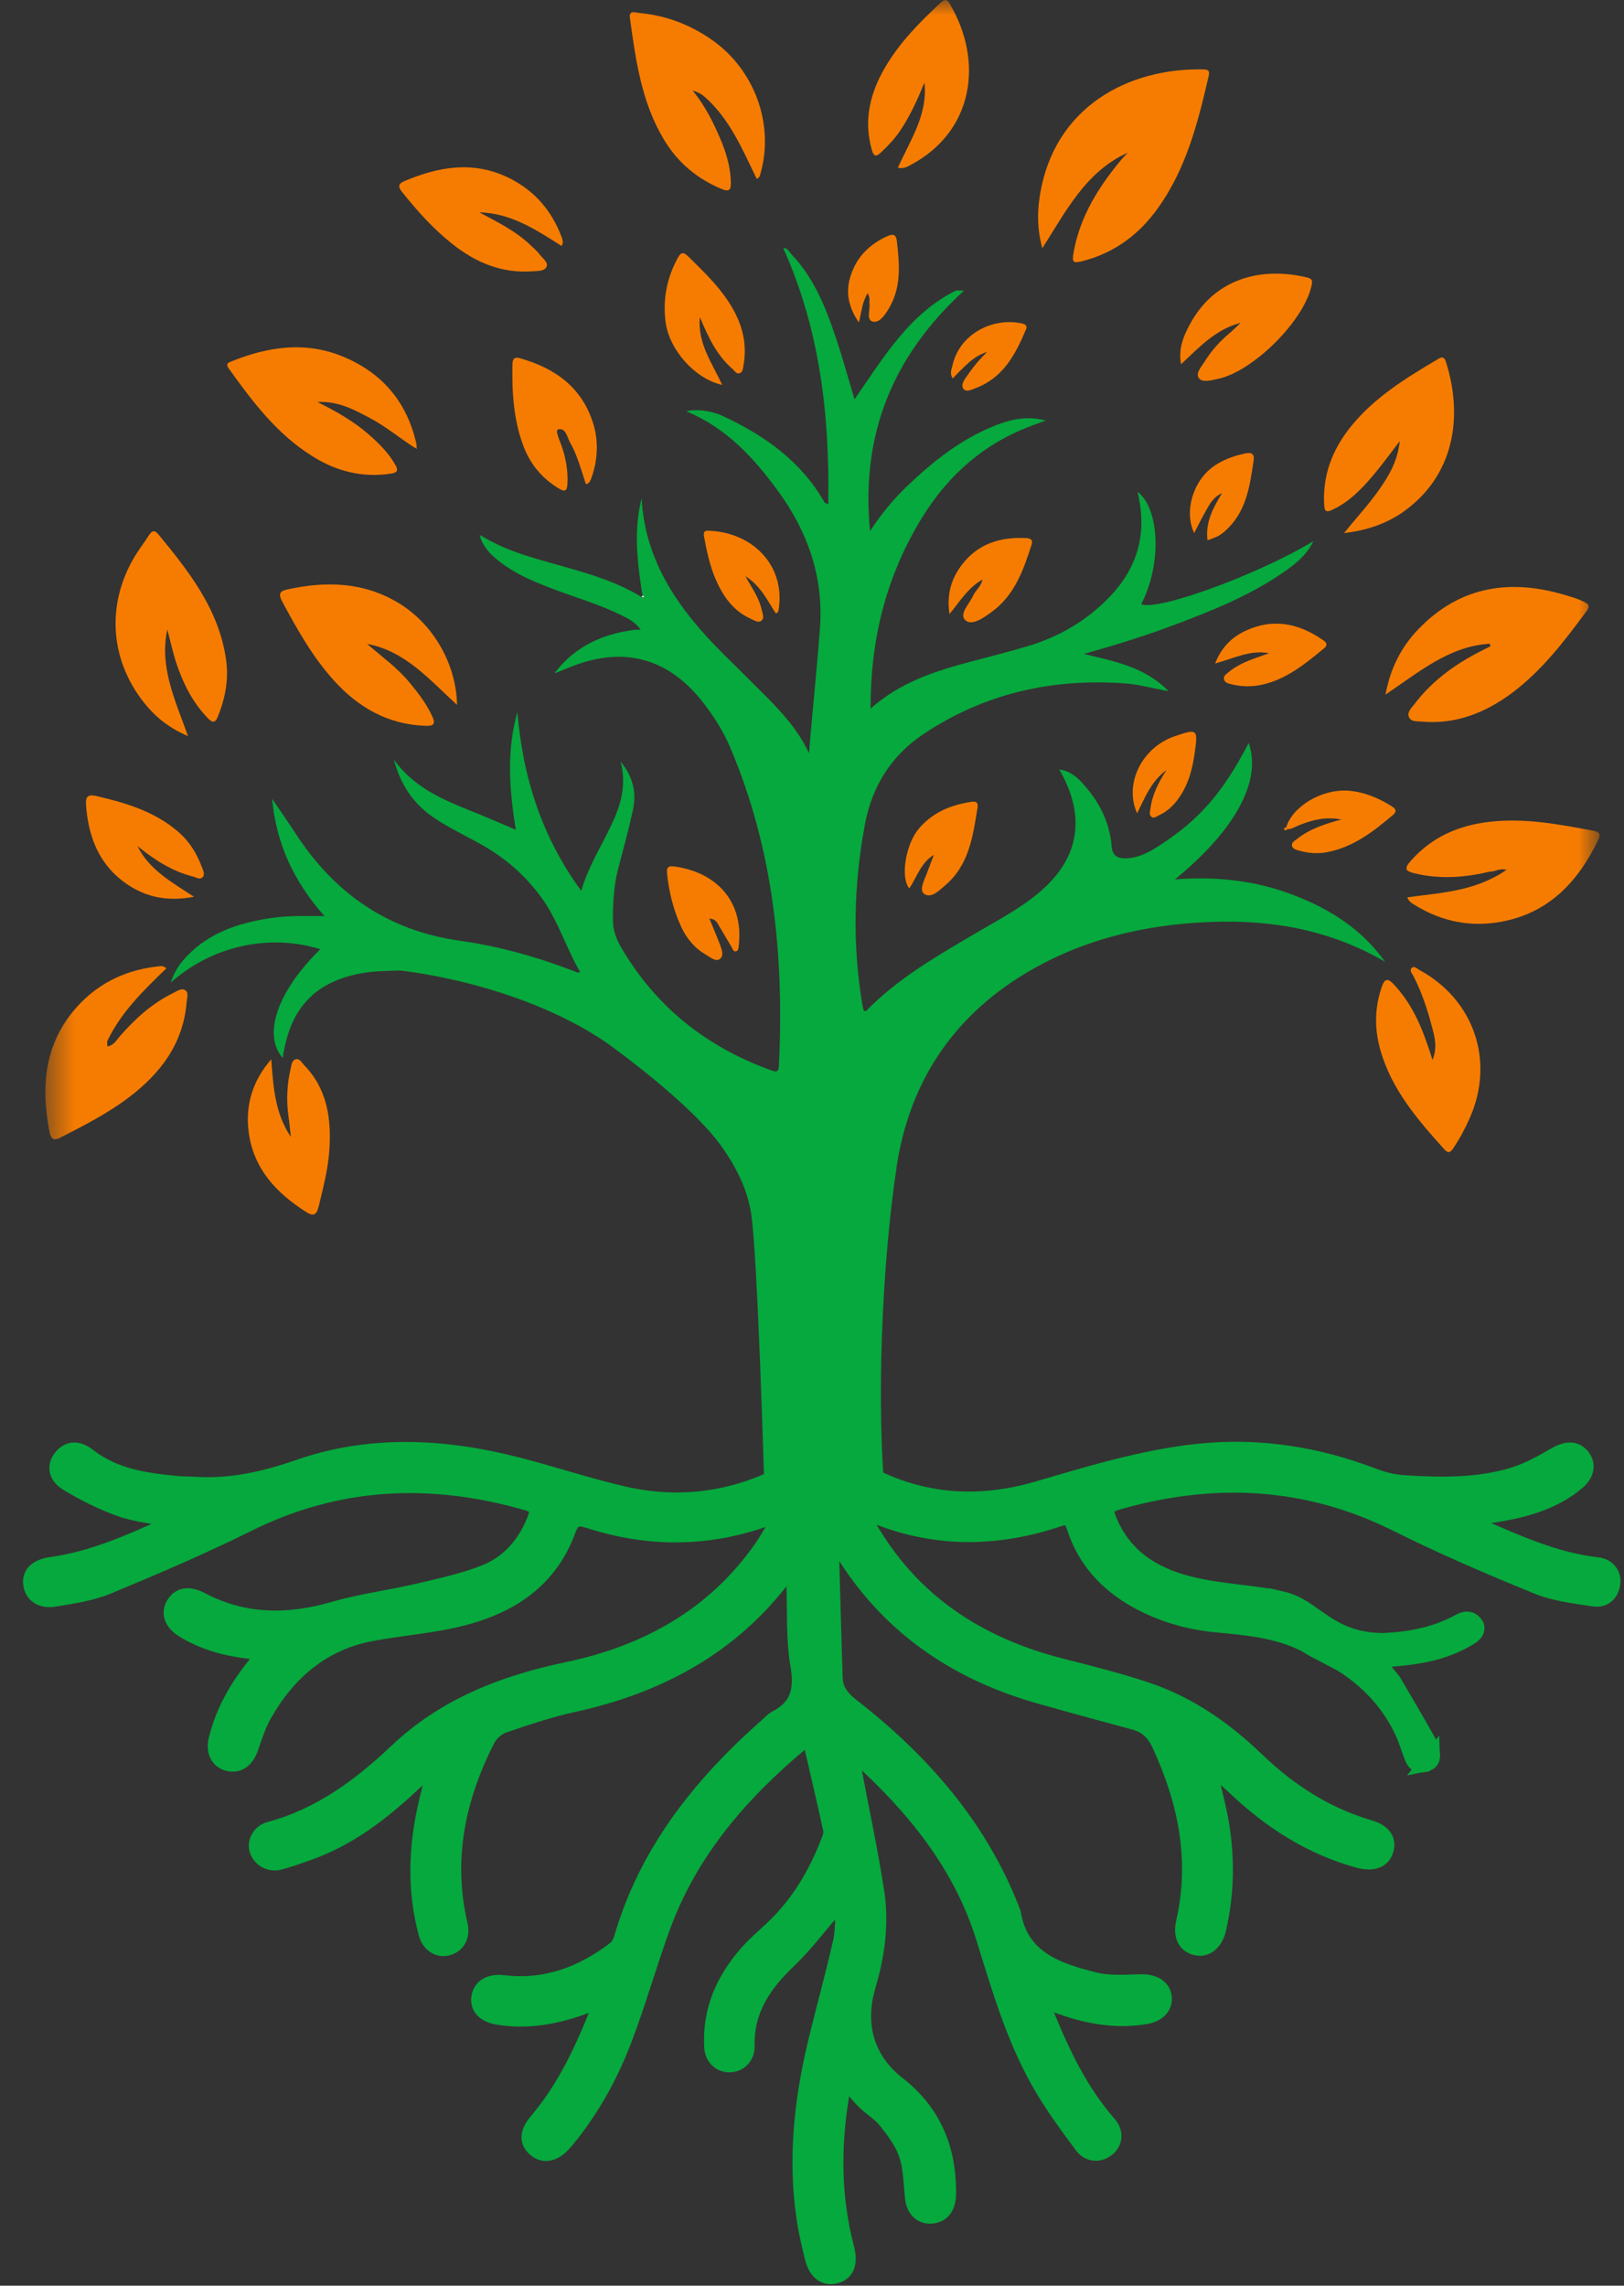 <svg width="54" height="76" viewBox="0 0 54 76" fill="none" xmlns="http://www.w3.org/2000/svg">
<rect x="0" y="0" width="54" height="76" fill="#333333" stroke="none"/>
<mask id="mask0_3972_245" style="mask-type:luminance" maskUnits="userSpaceOnUse" x="1" y="0" width="53" height="60">
<path d="M53.182 0H1.503V59.195H53.182V0Z" fill="white"/>
</mask>
<g mask="url(#mask0_3972_245)">
<path d="M25.43 50.091C25.398 48.625 25.186 41.85 24.984 40.403C24.867 39.572 24.496 38.839 24.016 38.153C22.988 36.678 20.249 34.728 20.122 34.639C17.153 32.642 13.305 32.271 13.305 32.271C12.849 32.285 12.398 32.285 11.952 32.374C10.434 32.675 9.631 33.558 9.401 35.179C8.724 34.404 9.227 32.957 10.65 31.562C8.964 31.035 7.052 31.444 5.675 32.675C5.807 32.276 5.995 32.017 6.22 31.787C6.953 31.021 7.902 30.702 8.922 30.538C9.509 30.444 10.096 30.453 10.791 30.462C9.767 29.311 9.185 28.052 9.048 26.558C9.326 26.972 9.589 27.348 9.842 27.733C11.134 29.715 12.906 30.946 15.292 31.28C16.603 31.463 17.881 31.825 19.121 32.304C19.173 32.323 19.22 32.365 19.29 32.318C18.811 31.5 18.548 30.575 17.975 29.805C17.458 29.109 16.833 28.56 16.086 28.127C15.532 27.808 14.949 27.545 14.418 27.183C13.761 26.732 13.328 26.126 13.094 25.252C13.869 26.328 14.987 26.68 16.049 27.122C16.415 27.272 16.777 27.432 17.153 27.592C16.936 26.281 16.838 24.975 17.204 23.674C17.383 25.83 18.008 27.822 19.328 29.621C19.586 28.715 20.108 27.977 20.451 27.155C20.686 26.596 20.812 26.027 20.639 25.327C21.075 25.863 21.165 26.389 21.043 26.948C20.902 27.592 20.728 28.231 20.559 28.87C20.408 29.438 20.38 30.016 20.38 30.599C20.38 30.923 20.488 31.214 20.648 31.491C21.799 33.469 23.481 34.808 25.628 35.583C25.773 35.635 25.886 35.682 25.9 35.447C26.074 31.815 25.727 28.264 24.289 24.876C24.059 24.331 23.744 23.829 23.378 23.359C22.245 21.898 20.77 21.48 19.046 22.147C18.872 22.212 18.703 22.288 18.529 22.354C18.52 22.339 18.506 22.33 18.491 22.316C19.154 21.48 20.047 21.08 21.085 20.944C21.141 20.939 21.202 20.939 21.306 20.935C21.122 20.681 20.878 20.564 20.639 20.446C19.877 20.07 19.055 19.845 18.271 19.539C17.707 19.319 17.153 19.084 16.669 18.717C16.368 18.492 16.1 18.243 15.973 17.876C15.988 17.858 16.002 17.839 16.016 17.82C16.857 18.341 17.806 18.572 18.745 18.839C19.642 19.093 20.526 19.356 21.329 19.849C21.353 19.859 21.395 19.878 21.4 19.873C21.423 19.84 21.404 19.821 21.367 19.817C21.226 18.943 21.113 18.074 21.221 17.186C21.245 16.979 21.282 16.777 21.334 16.57C21.451 18.717 22.612 20.31 24.059 21.752C24.538 22.227 25.017 22.696 25.492 23.176C26.041 23.73 26.558 24.308 26.901 25.046C26.934 24.665 26.962 24.28 27 23.899C27.089 22.903 27.188 21.912 27.263 20.916C27.394 19.206 26.868 17.693 25.867 16.321C25.059 15.213 24.143 14.226 22.823 13.676C23.138 13.592 23.641 13.648 24.054 13.841C25.435 14.489 26.643 15.344 27.418 16.706C27.427 16.721 27.451 16.725 27.54 16.767C27.592 13.808 27.263 10.961 26.046 8.255C26.163 8.217 26.239 8.367 26.323 8.461C27.065 9.241 27.455 10.219 27.789 11.214C28.01 11.867 28.193 12.539 28.414 13.277C29.382 11.882 30.227 10.444 31.768 9.669C31.82 9.645 31.895 9.664 32.055 9.664C29.682 11.835 28.616 14.451 28.93 17.66C29.306 17.082 29.71 16.598 30.166 16.162C31.017 15.344 31.933 14.62 33.041 14.169C33.572 13.953 34.122 13.812 34.77 13.982C34.46 14.099 34.206 14.188 33.962 14.292C32.473 14.931 31.373 15.997 30.561 17.374C29.447 19.258 28.94 21.301 28.949 23.561C29.941 22.678 31.106 22.311 32.294 21.996C32.924 21.827 33.553 21.672 34.178 21.484C35.245 21.165 36.175 20.615 36.941 19.798C37.8 18.882 38.12 17.806 37.871 16.566C37.857 16.5 37.847 16.434 37.829 16.354C38.576 16.937 38.623 18.802 37.946 20.089C38.486 20.329 41.822 19.112 43.673 17.994C43.466 18.416 43.147 18.694 42.799 18.943C41.625 19.784 40.3 20.31 38.956 20.812C38.021 21.16 37.068 21.456 36.043 21.743C37.063 21.996 38.054 22.166 38.858 22.983C38.327 22.889 37.89 22.762 37.434 22.725C35 22.546 32.741 23.049 30.702 24.411C29.621 25.135 28.992 26.159 28.757 27.427C28.386 29.419 28.339 31.416 28.677 33.417C28.686 33.483 28.71 33.549 28.724 33.61C28.761 33.615 28.79 33.624 28.799 33.615C29.875 32.511 31.204 31.759 32.515 30.988C33.304 30.523 34.127 30.101 34.794 29.457C35.921 28.367 36.067 27.042 35.221 25.586C35.545 25.628 35.771 25.802 35.964 26.009C36.523 26.61 36.898 27.31 36.964 28.142C36.988 28.451 37.161 28.541 37.42 28.541C37.843 28.536 38.205 28.339 38.547 28.118C39.886 27.253 40.661 26.356 41.521 24.703C41.958 25.957 41.094 27.582 39.069 29.241C40.45 29.133 41.737 29.278 42.978 29.748C44.204 30.213 45.28 30.89 46.055 31.98C44.255 30.927 42.306 30.575 40.262 30.655C38.059 30.739 35.954 31.238 34.051 32.393C31.641 33.859 30.227 36.039 29.814 38.797C29.325 42.062 29.119 46.764 29.457 50.067C28.719 50.56 26.84 51.5 25.43 50.091Z" fill="#05A93D"/>
<path d="M37.495 5.079C36.109 5.704 35.461 6.996 34.658 8.255C34.484 7.611 34.489 7.043 34.578 6.493C35.052 3.547 37.519 2.265 39.985 2.307C40.131 2.312 40.239 2.316 40.192 2.518C39.835 4.069 39.445 5.61 38.496 6.93C37.881 7.785 37.082 8.391 36.048 8.668C35.668 8.771 35.635 8.739 35.705 8.358C35.922 7.179 36.537 6.206 37.289 5.304C37.354 5.229 37.425 5.154 37.495 5.079Z" fill="#F67C01"/>
<path d="M49.536 21.404C48.178 21.489 47.182 22.349 46.069 23.096C46.229 22.231 46.586 21.526 47.145 20.939C48.484 19.534 50.114 19.238 51.937 19.755C52.19 19.83 52.449 19.896 52.693 20.023C52.848 20.103 52.858 20.173 52.759 20.314C52.021 21.315 51.265 22.306 50.26 23.053C49.381 23.702 48.399 24.096 47.272 23.993C47.121 23.979 46.938 24.007 46.858 23.861C46.769 23.692 46.924 23.551 47.018 23.429C47.661 22.574 48.517 21.991 49.47 21.536C49.503 21.522 49.531 21.503 49.559 21.484C49.55 21.461 49.541 21.433 49.536 21.404Z" fill="#F67C01"/>
<path d="M25.163 5.948C24.693 4.989 24.284 3.984 23.457 3.242C23.354 3.148 23.236 3.073 23.03 3.007C23.462 3.542 23.734 4.097 23.974 4.67C24.162 5.121 24.294 5.586 24.303 6.084C24.308 6.357 24.2 6.371 23.988 6.281C23.171 5.938 22.527 5.398 22.071 4.632C21.324 3.383 21.136 1.983 20.944 0.583C20.906 0.324 21.155 0.418 21.24 0.428C22.132 0.512 22.936 0.808 23.683 1.334C25.083 2.316 25.759 4.13 25.285 5.774C25.271 5.835 25.261 5.906 25.163 5.948Z" fill="#F67C01"/>
<path d="M12.206 21.409C12.685 21.827 13.202 22.194 13.611 22.687C13.902 23.035 14.174 23.392 14.367 23.805C14.503 24.092 14.405 24.143 14.137 24.134C12.896 24.087 11.915 23.523 11.107 22.631C10.392 21.841 9.876 20.92 9.378 19.99C9.241 19.732 9.321 19.647 9.566 19.596C10.843 19.318 12.088 19.351 13.239 20.042C14.409 20.742 15.17 22.076 15.198 23.439C14.282 22.602 13.479 21.649 12.206 21.409Z" fill="#F67C01"/>
<path d="M5.563 20.93C5.295 22.175 5.821 23.279 6.253 24.477C5.68 24.232 5.267 23.918 4.914 23.514C3.655 22.057 3.496 20.126 4.492 18.482C4.637 18.247 4.806 18.026 4.957 17.791C5.055 17.636 5.145 17.618 5.271 17.773C6.291 19.013 7.282 20.267 7.517 21.935C7.611 22.598 7.489 23.222 7.24 23.838C7.151 24.054 7.052 24.026 6.916 23.885C6.385 23.34 6.065 22.677 5.835 21.963C5.732 21.616 5.652 21.273 5.563 20.93Z" fill="#F67C01"/>
<path d="M5.53 32.2C4.783 32.924 4.031 33.647 3.575 34.601C3.552 34.648 3.571 34.714 3.571 34.794C3.777 34.761 3.862 34.601 3.97 34.474C4.482 33.882 5.055 33.361 5.769 33.013C5.892 32.952 6.037 32.844 6.159 32.924C6.286 33.008 6.216 33.182 6.206 33.314C6.098 34.69 5.347 35.682 4.29 36.485C3.585 37.021 2.796 37.42 2.011 37.824C1.8 37.932 1.701 37.894 1.649 37.655C1.334 36.048 1.49 34.554 2.706 33.323C3.402 32.623 4.261 32.243 5.243 32.135C5.323 32.125 5.422 32.092 5.53 32.2Z" fill="#F67C01"/>
<path d="M13.798 14.893C13.291 14.569 12.83 14.179 12.295 13.897C11.773 13.624 11.261 13.333 10.552 13.366C11.2 13.685 11.745 14.005 12.229 14.418C12.581 14.723 12.91 15.043 13.145 15.456C13.253 15.644 13.211 15.715 12.999 15.748C12.06 15.893 11.191 15.672 10.402 15.179C9.218 14.446 8.4 13.361 7.606 12.252C7.536 12.154 7.531 12.083 7.648 12.036C8.903 11.52 10.185 11.327 11.473 11.886C12.76 12.44 13.563 13.427 13.855 14.808C13.859 14.818 13.855 14.832 13.85 14.841C13.826 14.86 13.812 14.879 13.798 14.893Z" fill="#F67C01"/>
<path d="M46.792 29.837C47.915 29.682 49.062 29.64 50.095 28.921C49.865 28.865 49.738 28.968 49.602 28.977C49.465 28.987 49.329 29.034 49.193 29.057C48.465 29.194 47.741 29.212 47.018 29.034C46.727 28.963 46.689 28.879 46.9 28.635C47.605 27.831 48.502 27.441 49.545 27.324C50.706 27.192 51.833 27.408 52.965 27.62C53.13 27.653 53.252 27.695 53.149 27.916C52.477 29.316 51.5 30.363 49.907 30.65C48.902 30.833 47.943 30.645 47.065 30.105C46.962 30.044 46.853 29.992 46.792 29.837Z" fill="#F67C01"/>
<path d="M44.688 17.726C45.106 17.214 45.496 16.791 45.83 16.321C46.163 15.851 46.473 15.353 46.544 14.667C46.229 15.076 45.97 15.438 45.684 15.776C45.289 16.246 44.866 16.692 44.293 16.955C44.101 17.044 44.04 17.007 44.03 16.786C43.974 15.804 44.303 14.954 44.899 14.207C45.689 13.216 46.755 12.567 47.826 11.933C47.953 11.858 48.023 11.863 48.075 12.022C48.653 13.817 48.39 15.842 46.591 17.068C46.036 17.434 45.43 17.637 44.688 17.726Z" fill="#F67C01"/>
<path d="M47.633 35.245C47.798 34.827 47.709 34.498 47.624 34.178C47.469 33.582 47.281 32.999 46.995 32.449C46.952 32.365 46.844 32.252 46.957 32.172C47.037 32.116 47.126 32.215 47.206 32.257C49.024 33.248 49.71 35.292 48.869 37.18C48.714 37.533 48.535 37.866 48.319 38.186C48.225 38.327 48.15 38.355 48.028 38.219C47.14 37.232 46.271 36.227 45.9 34.916C45.698 34.211 45.703 33.502 45.952 32.797C46.045 32.534 46.154 32.529 46.332 32.717C46.882 33.295 47.211 33.99 47.464 34.733C47.516 34.874 47.558 35.014 47.633 35.245Z" fill="#F67C01"/>
<path d="M29.856 5.577C30.265 4.661 30.857 3.81 30.739 2.748C30.504 3.317 30.255 3.876 29.903 4.388C29.724 4.646 29.504 4.872 29.278 5.083C29.133 5.22 29.053 5.201 28.996 5.004C28.705 4.012 28.926 3.101 29.433 2.236C29.917 1.41 30.584 0.733 31.284 0.085C31.42 -0.037 31.491 -0.023 31.575 0.118C32.727 2.058 32.36 4.374 30.293 5.478C30.171 5.544 30.049 5.619 29.856 5.577Z" fill="#F67C01"/>
<path d="M18.675 8.179C17.824 7.639 16.988 7.085 15.941 7.061C16.542 7.385 17.153 7.681 17.651 8.161C17.759 8.264 17.876 8.363 17.965 8.485C18.059 8.607 18.247 8.734 18.167 8.884C18.097 9.016 17.881 9.011 17.721 9.02C16.692 9.1 15.809 8.729 15.024 8.099C14.404 7.606 13.878 7.019 13.385 6.403C13.272 6.263 13.192 6.131 13.432 6.028C14.573 5.544 15.724 5.337 16.899 5.905C17.773 6.328 18.365 7.019 18.694 7.935C18.703 7.996 18.745 8.062 18.675 8.179Z" fill="#F67C01"/>
<path d="M9.02 35.221C9.086 36.123 9.138 37.016 9.673 37.805C9.645 37.58 9.626 37.349 9.593 37.124C9.518 36.588 9.542 36.062 9.664 35.536C9.692 35.419 9.697 35.254 9.838 35.221C9.96 35.188 10.03 35.329 10.106 35.409C10.885 36.208 11.022 37.199 10.951 38.247C10.909 38.872 10.749 39.478 10.604 40.084C10.552 40.286 10.495 40.502 10.195 40.309C9.194 39.675 8.428 38.867 8.269 37.641C8.151 36.739 8.405 35.926 9.02 35.221Z" fill="#F67C01"/>
<path d="M41.253 10.735C40.441 10.942 39.896 11.524 39.271 12.112C39.177 11.59 39.351 11.186 39.548 10.815C40.37 9.251 41.935 8.865 43.443 9.222C43.565 9.251 43.654 9.279 43.621 9.448C43.405 10.618 41.69 12.351 40.488 12.6C40.272 12.643 39.985 12.736 39.863 12.572C39.741 12.412 39.952 12.192 40.06 12.018C40.29 11.642 40.591 11.318 40.934 11.036C41.037 10.942 41.141 10.838 41.253 10.735Z" fill="#F67C01"/>
<path d="M19.483 16.1C19.323 15.63 19.201 15.146 18.957 14.714C18.858 14.536 18.811 14.216 18.562 14.277C18.449 14.306 18.604 14.625 18.666 14.803C18.816 15.226 18.891 15.649 18.867 16.1C18.853 16.326 18.783 16.363 18.595 16.25C18.045 15.926 17.651 15.461 17.421 14.874C17.073 13.981 17.021 13.046 17.04 12.102C17.045 11.947 17.096 11.858 17.28 11.909C18.473 12.243 19.38 12.901 19.741 14.136C19.91 14.728 19.868 15.33 19.657 15.917C19.624 15.983 19.605 16.072 19.483 16.1Z" fill="#F67C01"/>
<path d="M4.572 28.132C4.957 28.916 5.694 29.325 6.451 29.818C5.502 30.002 4.717 29.804 4.027 29.255C3.237 28.62 2.937 27.751 2.861 26.779C2.843 26.52 2.89 26.394 3.204 26.469C4.196 26.699 5.159 26.985 5.948 27.676C6.305 27.991 6.545 28.381 6.709 28.822C6.747 28.926 6.822 29.057 6.747 29.156C6.657 29.273 6.526 29.17 6.423 29.147C5.718 28.968 5.126 28.587 4.572 28.132Z" fill="#F67C01"/>
<path d="M23.27 10.543C23.19 11.431 23.688 12.079 24.012 12.798C23.119 12.6 22.259 11.647 22.133 10.716C22.034 9.96 22.17 9.241 22.541 8.569C22.645 8.377 22.729 8.377 22.875 8.518C23.448 9.081 24.026 9.631 24.411 10.345C24.717 10.914 24.839 11.515 24.721 12.154C24.703 12.253 24.703 12.38 24.585 12.412C24.482 12.441 24.43 12.332 24.36 12.271C23.833 11.816 23.551 11.214 23.27 10.543Z" fill="#F67C01"/>
<path d="M31.054 28.423C30.627 28.681 30.491 29.151 30.237 29.541C29.927 29.175 30.124 28.057 30.547 27.559C31.003 27.018 31.595 26.774 32.266 26.666C32.403 26.642 32.539 26.642 32.506 26.845C32.351 27.794 32.229 28.761 31.425 29.442C31.223 29.616 30.965 29.875 30.739 29.729C30.552 29.607 30.725 29.287 30.81 29.062C30.89 28.846 30.974 28.634 31.054 28.423ZM31.106 28.268L31.092 28.287L31.111 28.291L31.106 28.268Z" fill="#F67C01"/>
<path d="M23.589 30.542C23.711 30.847 23.824 31.106 23.927 31.374C23.993 31.543 24.087 31.773 23.937 31.886C23.8 31.994 23.613 31.825 23.467 31.74C23.091 31.524 22.823 31.195 22.649 30.814C22.391 30.256 22.245 29.659 22.18 29.043C22.161 28.846 22.217 28.785 22.401 28.808C23.749 28.978 24.75 29.913 24.562 31.463C24.552 31.533 24.552 31.618 24.472 31.632C24.383 31.651 24.364 31.557 24.331 31.5C24.181 31.252 24.04 31.003 23.89 30.753C23.838 30.66 23.782 30.556 23.589 30.542ZM23.514 30.434L23.495 30.425V30.443L23.514 30.434Z" fill="#F67C01"/>
<path d="M42.198 21.719C41.573 21.602 41.038 21.888 40.403 22.062C40.615 21.526 40.958 21.188 41.409 20.977C42.33 20.544 43.185 20.723 43.997 21.287C44.12 21.371 44.152 21.456 44.026 21.559C43.396 22.076 42.771 22.593 41.944 22.771C41.606 22.842 41.277 22.832 40.948 22.753C40.845 22.729 40.727 22.701 40.699 22.588C40.671 22.471 40.784 22.41 40.859 22.344C41.113 22.137 41.409 22.001 41.714 21.893C41.879 21.832 42.038 21.775 42.198 21.719Z" fill="#F67C01"/>
<path d="M42.766 27.512C42.973 26.826 43.922 26.239 44.805 26.29C45.341 26.323 45.82 26.525 46.266 26.802C46.384 26.873 46.478 26.962 46.318 27.098C45.669 27.648 45.002 28.165 44.138 28.334C43.823 28.395 43.513 28.372 43.212 28.287C43.114 28.259 42.987 28.235 42.959 28.127C42.935 28.015 43.053 27.953 43.133 27.892C43.541 27.568 44.025 27.404 44.603 27.249C44.068 27.145 43.649 27.267 43.236 27.422C43.095 27.474 42.968 27.568 42.813 27.573C42.799 27.545 42.785 27.531 42.766 27.512Z" fill="#F67C01"/>
<path d="M25.802 20.404C25.52 19.976 25.308 19.492 24.787 19.159C25.012 19.572 25.247 19.887 25.327 20.277C25.355 20.399 25.426 20.554 25.318 20.638C25.214 20.723 25.073 20.624 24.961 20.573C24.373 20.309 24.035 19.816 23.791 19.248C23.598 18.797 23.5 18.322 23.41 17.843C23.387 17.712 23.406 17.641 23.551 17.646C25.055 17.697 26.149 18.839 25.881 20.328C25.881 20.342 25.853 20.357 25.802 20.404Z" fill="#F67C01"/>
<path d="M32.67 19.271C32.181 19.544 31.933 19.981 31.571 20.418C31.472 19.765 31.632 19.243 31.98 18.783C32.51 18.083 33.253 17.852 34.103 17.89C34.258 17.895 34.357 17.937 34.3 18.116C34.028 18.961 33.736 19.793 32.975 20.347C32.712 20.54 32.322 20.817 32.106 20.629C31.871 20.422 32.233 20.084 32.355 19.812C32.431 19.633 32.614 19.52 32.67 19.271Z" fill="#F67C01"/>
<path d="M40.634 16.401C40.305 16.537 40.178 16.847 40.018 17.129C39.91 17.317 39.821 17.514 39.708 17.726C39.37 17.016 39.671 16.086 40.215 15.616C40.559 15.32 40.972 15.17 41.409 15.076C41.583 15.038 41.719 15.071 41.686 15.297C41.559 16.171 41.442 17.049 40.709 17.679C40.629 17.749 40.549 17.806 40.455 17.848C40.361 17.89 40.267 17.918 40.15 17.965C40.075 17.359 40.342 16.875 40.634 16.401Z" fill="#F67C01"/>
<path d="M38.787 25.604C38.252 26.004 38.068 26.539 37.81 27.042C37.368 26.06 37.97 24.848 39.069 24.477C39.807 24.228 39.835 24.242 39.731 24.994C39.656 25.557 39.515 26.107 39.168 26.577C38.999 26.807 38.797 26.99 38.538 27.108C38.458 27.145 38.369 27.23 38.285 27.159C38.205 27.094 38.237 26.985 38.252 26.896C38.308 26.45 38.496 26.055 38.787 25.604Z" fill="#F67C01"/>
<path d="M28.851 9.753C28.663 10.054 28.649 10.364 28.559 10.721C28.23 10.246 28.127 9.777 28.249 9.297C28.423 8.607 28.874 8.128 29.532 7.841C29.706 7.766 29.795 7.813 29.819 7.996C29.903 8.734 29.978 9.471 29.607 10.166C29.588 10.199 29.574 10.227 29.555 10.256C29.433 10.472 29.241 10.74 29.034 10.697C28.799 10.65 28.93 10.322 28.912 10.115C28.898 10.011 28.945 9.908 28.851 9.753Z" fill="#F67C01"/>
<path d="M32.821 11.703C32.342 11.849 32.036 12.229 31.679 12.582C31.566 12.412 31.646 12.271 31.674 12.14C31.905 11.12 32.976 10.552 33.958 10.749C34.075 10.773 34.174 10.82 34.117 10.951C33.774 11.759 33.38 12.534 32.487 12.887C32.342 12.943 32.135 13.061 32.036 12.929C31.933 12.793 32.074 12.61 32.177 12.469C32.365 12.192 32.581 11.938 32.821 11.703Z" fill="#F67C01"/>
<path d="M42.813 27.563C42.78 27.601 42.733 27.629 42.705 27.587C42.668 27.535 42.733 27.526 42.766 27.507C42.785 27.53 42.799 27.544 42.813 27.563Z" fill="#F67C01"/>
<path d="M18.535 22.354C18.511 22.363 18.468 22.382 18.464 22.378C18.44 22.344 18.464 22.325 18.497 22.321C18.506 22.33 18.521 22.34 18.535 22.354Z" fill="#05A93D"/>
<path d="M15.974 17.872C15.964 17.848 15.95 17.825 15.94 17.801C15.969 17.805 15.993 17.81 16.021 17.815C16.002 17.834 15.988 17.853 15.974 17.872Z" fill="#05A93D"/>
<path d="M13.846 14.846C13.851 14.87 13.86 14.898 13.87 14.922C13.846 14.912 13.822 14.903 13.798 14.893C13.813 14.879 13.827 14.86 13.846 14.846Z" fill="#F67C01"/>
<path d="M21.367 19.807C21.4 19.812 21.424 19.831 21.4 19.864C21.396 19.869 21.353 19.85 21.329 19.84C21.343 19.831 21.358 19.817 21.367 19.807Z" fill="#FEFEFD"/>
<path d="M31.106 28.268L31.111 28.292L31.092 28.287L31.106 28.268Z" fill="#FEFEFD"/>
<path d="M23.514 30.434L23.495 30.439V30.42L23.514 30.434Z" fill="#FEFEFD"/>
</g>
<path d="M28.108 36.682C28.033 37.702 28.348 47.046 28.193 48.056C28.137 48.422 28.249 48.624 28.555 48.803C30.425 49.907 32.407 50.095 34.474 49.494C36.231 48.981 37.979 48.441 39.811 48.244C41.855 48.023 43.814 48.338 45.717 49.071C46.027 49.188 46.37 49.268 46.703 49.287C47.911 49.362 49.127 49.386 50.302 49.029C50.786 48.883 51.242 48.629 51.678 48.376C52.078 48.145 52.383 48.122 52.623 48.408C52.848 48.681 52.787 49.033 52.444 49.315C51.683 49.949 50.762 50.212 49.799 50.372C49.522 50.419 49.245 50.457 48.836 50.523C49.066 50.649 49.184 50.724 49.311 50.781C50.542 51.316 51.763 51.861 53.121 52.016C53.483 52.054 53.689 52.341 53.642 52.665C53.586 53.026 53.337 53.233 52.989 53.181C52.35 53.083 51.683 53.008 51.091 52.763C49.513 52.12 47.944 51.443 46.426 50.687C43.429 49.193 40.347 49.057 37.162 49.968C36.837 50.062 36.758 50.184 36.884 50.504C37.364 51.716 38.336 52.341 39.544 52.646C40.225 52.82 40.934 52.886 41.629 52.975C43.011 53.153 43.184 53.29 43.556 54.629C43.56 54.643 43.556 54.652 43.551 54.704C43.495 54.699 43.424 54.713 43.377 54.685C42.466 54.229 41.474 54.14 40.478 54.046C39.52 53.957 38.609 53.698 37.772 53.228C36.781 52.674 36.062 51.885 35.71 50.804C35.63 50.555 35.55 50.41 35.231 50.518C33.121 51.232 31.021 51.241 28.954 50.367C28.912 50.349 28.851 50.358 28.724 50.353C28.794 50.508 28.837 50.626 28.898 50.734C30.312 53.205 32.496 54.657 35.249 55.366C36.217 55.615 37.199 55.855 38.144 56.174C39.553 56.649 40.746 57.485 41.803 58.504C42.879 59.538 44.096 60.327 45.552 60.755C46.032 60.896 46.21 61.182 46.097 61.535C45.984 61.892 45.642 62.004 45.158 61.873C43.56 61.431 42.226 60.567 41.047 59.449C40.807 59.223 40.558 59.017 40.309 58.796C40.281 58.815 40.253 58.833 40.225 58.852C40.342 59.35 40.478 59.843 40.577 60.346C40.831 61.614 40.826 62.888 40.535 64.151C40.431 64.598 40.135 64.852 39.792 64.786C39.407 64.71 39.229 64.391 39.342 63.903C39.811 61.835 39.407 59.886 38.529 57.997C38.36 57.631 38.111 57.391 37.716 57.283C36.659 56.996 35.597 56.71 34.54 56.409C31.726 55.61 29.485 54.051 27.968 51.561C27.921 51.486 27.855 51.42 27.733 51.269C27.7 51.481 27.662 51.603 27.667 51.721C27.704 53.078 27.742 54.431 27.784 55.789C27.798 56.174 27.986 56.433 28.301 56.682C30.683 58.533 32.609 60.731 33.694 63.559C33.699 63.574 33.709 63.583 33.709 63.597C33.948 65.105 35.165 65.504 36.405 65.815C36.889 65.937 37.429 65.89 37.937 65.88C38.364 65.871 38.684 66.049 38.726 66.392C38.768 66.721 38.533 66.989 38.125 67.064C37.058 67.252 36.048 67.041 35.057 66.665C34.972 66.632 34.883 66.604 34.705 66.543C34.761 66.749 34.789 66.895 34.841 67.031C35.362 68.309 35.959 69.545 36.88 70.602C37.133 70.893 37.105 71.231 36.842 71.457C36.588 71.673 36.203 71.678 35.973 71.372C35.456 70.677 34.935 69.972 34.512 69.216C33.671 67.713 33.196 66.073 32.689 64.438C31.937 62.023 30.392 60.116 28.527 58.429C28.498 58.406 28.456 58.401 28.343 58.354C28.372 58.556 28.39 58.711 28.419 58.871C28.672 60.219 28.963 61.558 29.17 62.916C29.33 63.968 29.184 65.016 28.884 66.035C28.503 67.304 28.827 68.474 29.875 69.286C31.049 70.207 31.547 71.41 31.557 72.847C31.557 72.951 31.557 73.064 31.533 73.167C31.472 73.496 31.28 73.693 30.927 73.703C30.603 73.707 30.373 73.463 30.331 73.111C30.274 72.622 30.279 72.115 30.129 71.659C29.997 71.255 29.72 70.884 29.452 70.546C29.259 70.296 28.963 70.127 28.733 69.902C28.517 69.686 28.329 69.441 28.08 69.15C28.043 69.404 28.015 69.601 27.982 69.799C27.718 71.462 27.737 73.115 28.17 74.755C28.174 74.769 28.174 74.778 28.179 74.793C28.296 75.286 28.155 75.605 27.78 75.695C27.413 75.784 27.117 75.568 26.995 75.074C26.887 74.633 26.784 74.191 26.718 73.745C26.436 71.819 26.629 69.921 27.07 68.037C27.347 66.872 27.672 65.721 27.935 64.555C28.019 64.175 27.991 63.771 28.019 63.376C27.953 63.329 27.888 63.278 27.817 63.231C27.775 63.339 27.765 63.465 27.69 63.55C27.216 64.109 26.765 64.701 26.234 65.209C25.412 65.993 24.825 66.853 24.857 68.032C24.867 68.403 24.599 68.662 24.265 68.671C23.932 68.676 23.669 68.436 23.65 68.06C23.584 66.834 24.045 65.796 24.857 64.889C25.097 64.621 25.374 64.382 25.642 64.133C26.525 63.31 27.122 62.3 27.545 61.187C27.587 61.079 27.629 60.947 27.606 60.839C27.39 59.853 27.16 58.871 26.925 57.856C26.817 57.889 26.741 57.894 26.699 57.927C24.669 59.613 22.983 61.553 22.067 64.043C21.616 65.27 21.264 66.529 20.803 67.75C20.361 68.929 19.765 70.038 18.971 71.034C18.896 71.128 18.82 71.222 18.736 71.311C18.412 71.659 18.059 71.715 17.777 71.466C17.491 71.217 17.51 70.893 17.829 70.517C18.764 69.418 19.356 68.135 19.878 66.815C19.901 66.759 19.892 66.693 19.901 66.576C19.765 66.618 19.666 66.641 19.577 66.679C18.6 67.055 17.599 67.261 16.547 67.088C16.096 67.013 15.856 66.754 15.908 66.411C15.959 66.045 16.274 65.857 16.739 65.909C18.135 66.078 19.333 65.622 20.413 64.805C20.521 64.725 20.61 64.579 20.648 64.447C21.48 61.577 23.26 59.336 25.478 57.377C25.581 57.288 25.67 57.18 25.788 57.118C26.535 56.733 26.652 56.16 26.516 55.371C26.366 54.497 26.417 53.595 26.384 52.702C26.38 52.552 26.384 52.397 26.384 52.247C26.337 52.218 26.29 52.19 26.243 52.167C26.201 52.247 26.173 52.336 26.116 52.406C24.355 54.755 21.94 56.066 19.084 56.691C18.29 56.865 17.519 57.123 16.753 57.386C16.547 57.457 16.331 57.649 16.232 57.837C15.236 59.787 14.808 61.821 15.316 63.992C15.405 64.377 15.236 64.692 14.898 64.786C14.573 64.875 14.254 64.678 14.151 64.288C13.78 62.907 13.812 61.521 14.113 60.135C14.202 59.721 14.315 59.312 14.418 58.904C14.386 58.88 14.357 58.857 14.329 58.829C14.132 58.998 13.925 59.162 13.732 59.341C12.704 60.304 11.6 61.154 10.237 61.633C9.932 61.741 9.626 61.849 9.312 61.934C8.969 62.028 8.635 61.84 8.532 61.525C8.443 61.243 8.612 60.905 8.955 60.811C10.632 60.36 11.957 59.374 13.188 58.208C14.766 56.715 16.711 55.949 18.82 55.507C21.484 54.953 23.716 53.717 25.29 51.481C25.506 51.171 25.689 50.833 25.886 50.508C25.863 50.48 25.839 50.457 25.816 50.428C25.666 50.471 25.515 50.504 25.369 50.555C23.453 51.213 21.531 51.204 19.614 50.593C19.243 50.475 19.06 50.466 18.905 50.898C18.266 52.641 16.861 53.496 15.114 53.886C14.216 54.088 13.291 54.159 12.384 54.328C10.735 54.633 9.594 55.624 8.8 57.025C8.602 57.372 8.485 57.757 8.353 58.133C8.208 58.547 7.93 58.744 7.569 58.65C7.24 58.561 7.075 58.251 7.169 57.847C7.39 56.921 7.851 56.113 8.443 55.371C8.508 55.286 8.579 55.206 8.645 55.122C8.659 55.103 8.654 55.07 8.668 54.981C8.532 54.962 8.4 54.934 8.264 54.92C7.489 54.826 6.747 54.624 6.079 54.21C5.68 53.961 5.572 53.614 5.779 53.304C5.976 53.003 6.296 52.965 6.714 53.186C8.123 53.924 9.575 53.928 11.088 53.492C12.004 53.224 12.967 53.106 13.902 52.886C14.649 52.712 15.41 52.547 16.119 52.265C16.927 51.941 17.463 51.298 17.777 50.485C17.881 50.217 17.825 50.076 17.529 49.992C14.348 49.075 11.266 49.198 8.264 50.687C6.742 51.443 5.173 52.115 3.599 52.768C3.044 52.998 2.424 53.088 1.828 53.186C1.358 53.266 1.053 53.045 1.006 52.674C0.959 52.317 1.212 52.073 1.696 52.007C3.087 51.814 4.346 51.246 5.6 50.673C5.643 50.654 5.675 50.607 5.736 50.551C5.13 50.433 4.538 50.382 4.003 50.194C3.387 49.977 2.791 49.677 2.232 49.339C1.818 49.09 1.785 48.714 2.034 48.422C2.279 48.136 2.598 48.117 2.969 48.408C3.838 49.08 4.872 49.216 5.915 49.315C6.075 49.329 6.239 49.325 6.404 49.334C7.616 49.423 8.753 49.174 9.899 48.775C12.29 47.938 14.733 48.061 17.162 48.676C18.355 48.981 19.53 49.376 20.728 49.653C22.781 50.128 24.716 49.776 26.52 48.709C26.77 48.559 26.915 48.38 26.939 48.08C27.084 46.355 26.859 38.392 26.925 36.668" fill="#05A93D"/>
<path d="M28.108 36.682C28.033 37.702 28.348 47.046 28.193 48.056C28.137 48.422 28.249 48.624 28.555 48.803C30.425 49.907 32.407 50.095 34.474 49.494C36.231 48.981 37.979 48.441 39.811 48.244C41.855 48.023 43.814 48.338 45.717 49.071C46.027 49.188 46.37 49.268 46.703 49.287C47.911 49.362 49.127 49.386 50.302 49.029C50.786 48.883 51.242 48.629 51.678 48.376C52.078 48.145 52.383 48.122 52.623 48.408C52.848 48.681 52.787 49.033 52.444 49.315C51.683 49.949 50.762 50.212 49.799 50.372C49.522 50.419 49.245 50.457 48.836 50.523C49.066 50.649 49.184 50.724 49.311 50.781C50.542 51.316 51.763 51.861 53.121 52.016C53.483 52.054 53.689 52.341 53.642 52.665C53.586 53.026 53.337 53.233 52.989 53.181C52.35 53.083 51.683 53.008 51.091 52.763C49.513 52.12 47.944 51.443 46.426 50.687C43.429 49.193 40.347 49.057 37.162 49.968C36.837 50.062 36.758 50.184 36.884 50.504C37.364 51.716 38.336 52.341 39.544 52.646C40.225 52.82 40.934 52.886 41.629 52.975C43.011 53.153 43.184 53.29 43.556 54.629C43.56 54.643 43.556 54.652 43.551 54.704C43.495 54.699 43.424 54.713 43.377 54.685C42.466 54.229 41.474 54.14 40.478 54.046C39.52 53.957 38.609 53.698 37.772 53.228C36.781 52.674 36.062 51.885 35.71 50.804C35.63 50.555 35.55 50.41 35.231 50.518C33.121 51.232 31.021 51.241 28.954 50.367C28.912 50.349 28.851 50.358 28.724 50.353C28.794 50.508 28.837 50.626 28.898 50.734C30.312 53.205 32.496 54.657 35.249 55.366C36.217 55.615 37.199 55.855 38.144 56.174C39.553 56.649 40.746 57.485 41.803 58.504C42.879 59.538 44.096 60.327 45.552 60.755C46.032 60.896 46.21 61.182 46.097 61.535C45.984 61.892 45.642 62.004 45.158 61.873C43.56 61.431 42.226 60.567 41.047 59.449C40.807 59.223 40.558 59.017 40.309 58.796C40.281 58.815 40.253 58.833 40.225 58.852C40.342 59.35 40.478 59.843 40.577 60.346C40.831 61.614 40.826 62.888 40.535 64.151C40.431 64.598 40.135 64.852 39.792 64.786C39.407 64.71 39.229 64.391 39.342 63.903C39.811 61.835 39.407 59.886 38.529 57.997C38.36 57.631 38.111 57.391 37.716 57.283C36.659 56.996 35.597 56.71 34.54 56.409C31.726 55.61 29.485 54.051 27.968 51.561C27.921 51.486 27.855 51.42 27.733 51.269C27.7 51.481 27.662 51.603 27.667 51.721C27.704 53.078 27.742 54.431 27.784 55.789C27.798 56.174 27.986 56.433 28.301 56.682C30.683 58.533 32.609 60.731 33.694 63.559C33.699 63.574 33.709 63.583 33.709 63.597C33.948 65.105 35.165 65.504 36.405 65.814C36.889 65.937 37.429 65.89 37.937 65.88C38.364 65.871 38.684 66.049 38.726 66.392C38.768 66.721 38.533 66.989 38.125 67.064C37.058 67.252 36.048 67.041 35.057 66.665C34.972 66.632 34.883 66.604 34.705 66.543C34.761 66.749 34.789 66.895 34.841 67.031C35.362 68.309 35.959 69.545 36.88 70.602C37.133 70.893 37.105 71.231 36.842 71.457C36.588 71.673 36.203 71.678 35.973 71.372C35.456 70.677 34.935 69.972 34.512 69.216C33.671 67.713 33.196 66.073 32.689 64.438C31.937 62.023 30.392 60.116 28.527 58.429C28.498 58.406 28.456 58.401 28.343 58.354C28.372 58.556 28.39 58.711 28.419 58.871C28.672 60.219 28.963 61.558 29.17 62.916C29.33 63.968 29.184 65.016 28.884 66.035C28.503 67.304 28.827 68.474 29.875 69.286C31.049 70.207 31.547 71.41 31.557 72.847C31.557 72.951 31.557 73.064 31.533 73.167C31.472 73.496 31.28 73.693 30.927 73.703C30.603 73.707 30.373 73.463 30.331 73.111C30.274 72.622 30.279 72.115 30.129 71.659C29.997 71.255 29.72 70.884 29.452 70.546C29.259 70.296 28.963 70.127 28.733 69.902C28.517 69.686 28.329 69.441 28.08 69.15C28.043 69.404 28.015 69.601 27.982 69.799C27.718 71.462 27.737 73.115 28.17 74.755C28.174 74.769 28.174 74.778 28.179 74.793C28.296 75.286 28.155 75.605 27.78 75.695C27.413 75.784 27.117 75.568 26.995 75.074C26.887 74.633 26.784 74.191 26.718 73.745C26.436 71.819 26.629 69.921 27.07 68.037C27.347 66.872 27.672 65.721 27.935 64.555C28.019 64.175 27.991 63.771 28.019 63.376C27.953 63.329 27.888 63.278 27.817 63.231C27.775 63.339 27.765 63.465 27.69 63.55C27.216 64.109 26.765 64.701 26.234 65.209C25.412 65.993 24.825 66.853 24.857 68.032C24.867 68.403 24.599 68.662 24.265 68.671C23.932 68.676 23.669 68.436 23.65 68.06C23.584 66.834 24.045 65.796 24.857 64.889C25.097 64.621 25.374 64.382 25.642 64.133C26.525 63.31 27.122 62.3 27.545 61.187C27.587 61.079 27.629 60.947 27.606 60.839C27.39 59.853 27.16 58.871 26.925 57.856C26.817 57.889 26.741 57.894 26.699 57.927C24.669 59.613 22.983 61.553 22.067 64.043C21.616 65.27 21.264 66.529 20.803 67.75C20.361 68.929 19.765 70.038 18.971 71.034C18.896 71.128 18.82 71.222 18.736 71.311C18.412 71.659 18.059 71.715 17.777 71.466C17.491 71.217 17.51 70.893 17.829 70.517C18.764 69.418 19.356 68.135 19.878 66.815C19.901 66.759 19.892 66.693 19.901 66.576C19.765 66.618 19.666 66.641 19.577 66.679C18.6 67.055 17.599 67.261 16.547 67.088C16.096 67.013 15.856 66.754 15.908 66.411C15.959 66.045 16.274 65.857 16.739 65.909C18.135 66.078 19.333 65.622 20.413 64.805C20.521 64.725 20.61 64.579 20.648 64.447C21.48 61.577 23.26 59.336 25.478 57.377C25.581 57.288 25.67 57.18 25.788 57.118C26.535 56.733 26.652 56.16 26.516 55.371C26.366 54.497 26.417 53.595 26.384 52.702C26.38 52.552 26.384 52.397 26.384 52.247C26.337 52.218 26.29 52.19 26.243 52.167C26.201 52.247 26.173 52.336 26.116 52.406C24.355 54.755 21.94 56.066 19.084 56.691C18.29 56.865 17.519 57.123 16.753 57.386C16.547 57.457 16.331 57.649 16.232 57.837C15.236 59.787 14.808 61.821 15.316 63.992C15.405 64.377 15.236 64.692 14.898 64.786C14.573 64.875 14.254 64.678 14.151 64.288C13.78 62.907 13.812 61.521 14.113 60.135C14.202 59.721 14.315 59.312 14.418 58.904C14.386 58.88 14.357 58.857 14.329 58.829C14.132 58.998 13.925 59.162 13.732 59.341C12.704 60.304 11.6 61.154 10.237 61.633C9.932 61.741 9.626 61.849 9.312 61.934C8.969 62.028 8.635 61.84 8.532 61.525C8.443 61.243 8.612 60.905 8.955 60.811C10.632 60.36 11.957 59.374 13.188 58.208C14.766 56.715 16.711 55.949 18.82 55.507C21.484 54.953 23.716 53.717 25.29 51.481C25.506 51.171 25.689 50.833 25.886 50.508C25.863 50.48 25.839 50.457 25.816 50.428C25.666 50.471 25.515 50.504 25.369 50.555C23.453 51.213 21.531 51.204 19.614 50.593C19.243 50.475 19.06 50.466 18.905 50.898C18.266 52.641 16.861 53.496 15.114 53.886C14.216 54.088 13.291 54.159 12.384 54.328C10.735 54.633 9.594 55.624 8.8 57.025C8.602 57.372 8.485 57.757 8.353 58.133C8.208 58.547 7.93 58.744 7.569 58.65C7.24 58.561 7.075 58.251 7.169 57.847C7.39 56.921 7.851 56.113 8.443 55.371C8.508 55.286 8.579 55.206 8.645 55.122C8.659 55.103 8.654 55.07 8.668 54.981C8.532 54.962 8.4 54.934 8.264 54.92C7.489 54.826 6.747 54.624 6.079 54.21C5.68 53.961 5.572 53.614 5.779 53.304C5.976 53.003 6.296 52.965 6.714 53.186C8.123 53.924 9.575 53.928 11.088 53.492C12.004 53.224 12.967 53.106 13.902 52.886C14.649 52.712 15.41 52.547 16.119 52.265C16.927 51.941 17.463 51.298 17.777 50.485C17.881 50.217 17.825 50.076 17.529 49.992C14.348 49.075 11.266 49.198 8.264 50.687C6.742 51.443 5.173 52.115 3.599 52.768C3.044 52.998 2.424 53.088 1.828 53.186C1.358 53.266 1.053 53.045 1.006 52.674C0.959 52.317 1.212 52.073 1.696 52.007C3.087 51.814 4.346 51.246 5.6 50.673C5.643 50.654 5.675 50.607 5.736 50.551C5.13 50.433 4.538 50.382 4.003 50.194C3.387 49.977 2.791 49.677 2.232 49.339C1.818 49.09 1.785 48.714 2.034 48.422C2.279 48.136 2.598 48.117 2.969 48.408C3.838 49.08 4.872 49.216 5.915 49.315C6.075 49.329 6.239 49.325 6.404 49.334C7.616 49.423 8.753 49.174 9.899 48.775C12.29 47.938 14.733 48.061 17.162 48.676C18.355 48.981 19.53 49.376 20.728 49.653C22.781 50.128 24.716 49.776 26.52 48.709C26.77 48.559 26.915 48.38 26.939 48.08C27.084 46.355 26.859 38.392 26.925 36.668" stroke="#05A93D" stroke-width="0.47"/>
<path d="M47.648 58.34C47.643 58.204 47.62 58.087 47.573 58.007C47.183 57.307 46.779 56.616 46.37 55.921C46.346 55.878 46.314 55.841 46.267 55.78C46.252 55.766 46.238 55.747 46.22 55.728C46.182 55.681 46.135 55.629 46.088 55.568L45.82 55.23L46.248 55.188C46.314 55.183 46.375 55.174 46.431 55.169C46.581 55.155 46.689 55.145 46.802 55.131C47.573 55.038 48.291 54.84 48.916 54.441C49.043 54.361 49.099 54.272 49.118 54.201C49.137 54.136 49.128 54.06 49.071 53.985C49.01 53.896 48.93 53.844 48.85 53.83C48.766 53.811 48.658 53.825 48.526 53.896C47.737 54.333 46.887 54.492 46.008 54.535H46.004H45.999C44.937 54.53 44.331 54.14 43.809 53.769C43.791 53.755 43.767 53.741 43.748 53.727C43.391 53.473 43.077 53.252 42.654 53.154C42.715 53.262 42.785 53.384 42.846 53.506C42.969 53.736 43.091 53.98 43.175 54.178C43.218 54.276 43.251 54.366 43.274 54.441C43.283 54.478 43.293 54.521 43.297 54.568C43.297 54.582 43.297 54.601 43.297 54.624C43.387 54.694 43.542 54.788 43.73 54.892C43.88 54.972 44.04 55.056 44.195 55.136C44.228 55.155 44.261 55.174 44.293 55.188C44.467 55.277 44.632 55.366 44.73 55.432C45.567 55.991 46.201 56.71 46.614 57.589C46.685 57.743 46.746 57.903 46.797 58.054C46.802 58.072 46.812 58.091 46.816 58.11C46.863 58.242 46.906 58.368 46.957 58.486C46.999 58.584 47.056 58.636 47.112 58.669C47.173 58.697 47.263 58.711 47.385 58.688L47.648 58.34ZM47.648 58.34C47.653 58.448 47.629 58.519 47.591 58.566C47.559 58.613 47.493 58.655 47.375 58.678L47.648 58.34Z" fill="#05A93D"/>
<path d="M47.648 58.34C47.643 58.204 47.62 58.087 47.573 58.007C47.183 57.307 46.779 56.616 46.37 55.921C46.346 55.878 46.314 55.841 46.267 55.78C46.252 55.766 46.238 55.747 46.22 55.728C46.182 55.681 46.135 55.629 46.088 55.568L45.82 55.23L46.248 55.188C46.314 55.183 46.375 55.174 46.431 55.169C46.581 55.155 46.689 55.145 46.802 55.131C47.573 55.038 48.291 54.84 48.916 54.441C49.043 54.361 49.099 54.272 49.118 54.201C49.137 54.136 49.128 54.06 49.071 53.985C49.01 53.896 48.93 53.844 48.85 53.83C48.766 53.811 48.658 53.825 48.526 53.896C47.737 54.333 46.887 54.492 46.008 54.535H46.004H45.999C44.937 54.53 44.331 54.14 43.809 53.769C43.791 53.755 43.767 53.741 43.748 53.727C43.391 53.473 43.077 53.252 42.654 53.154C42.715 53.262 42.785 53.384 42.846 53.506C42.969 53.736 43.091 53.98 43.175 54.178C43.218 54.276 43.251 54.366 43.274 54.441C43.283 54.478 43.293 54.521 43.297 54.568C43.297 54.582 43.297 54.601 43.297 54.624C43.387 54.694 43.542 54.788 43.73 54.892C43.88 54.972 44.04 55.056 44.195 55.136C44.228 55.155 44.261 55.174 44.293 55.188C44.467 55.277 44.632 55.366 44.73 55.432C45.567 55.991 46.201 56.71 46.614 57.589C46.685 57.743 46.746 57.903 46.797 58.054C46.802 58.072 46.812 58.091 46.816 58.11C46.863 58.242 46.906 58.368 46.957 58.486C46.999 58.584 47.056 58.636 47.112 58.669C47.173 58.697 47.263 58.711 47.385 58.688L47.648 58.34ZM47.648 58.34C47.653 58.448 47.629 58.519 47.591 58.566C47.559 58.613 47.493 58.655 47.375 58.678L47.648 58.34Z" stroke="#05A93D" stroke-width="0.47"/>
</svg>
